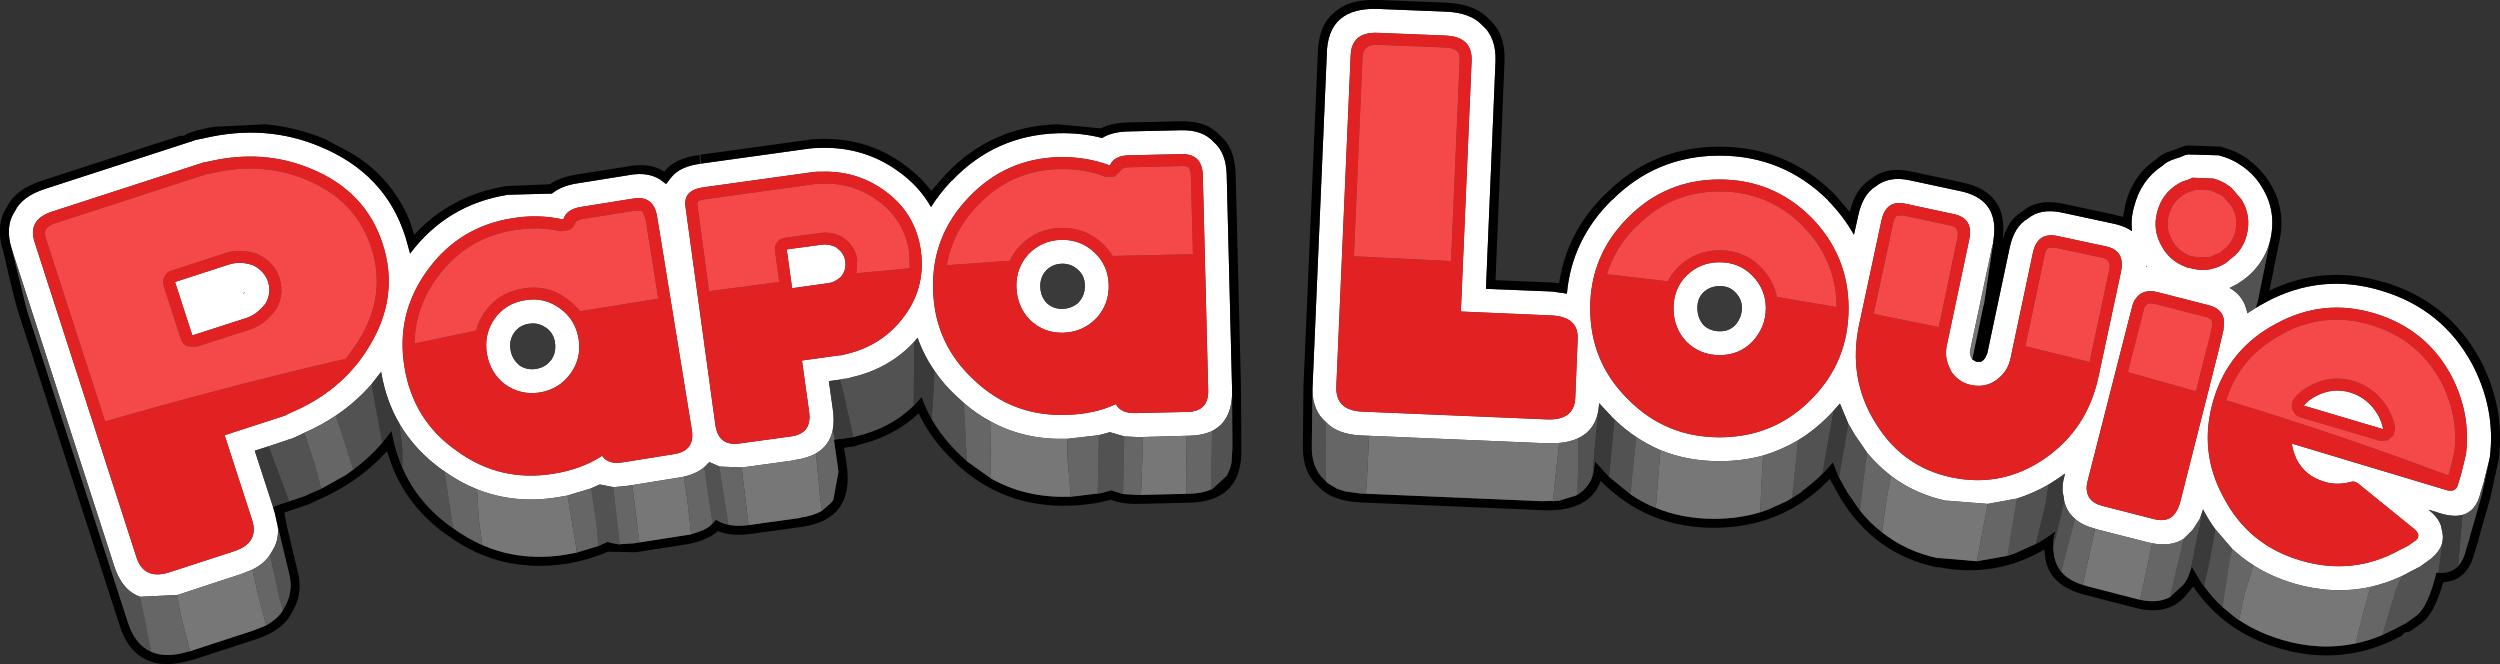 <?xml version="1.0" encoding="UTF-8" standalone="no"?>
<svg xmlns:ffdec="https://www.free-decompiler.com/flash" xmlns:xlink="http://www.w3.org/1999/xlink" ffdec:objectType="shape" height="111.2px" width="418.5px" xmlns="http://www.w3.org/2000/svg">
  <rect width="100%" height="100%" fill="#333333" stroke="none"/>
  <g transform="matrix(1.0, 0.0, 0.0, 1.0, -0.95, -0.75)">
    <path d="M378.55 52.3 Q379.35 51.8 380.15 51.4 L380.2 51.35 Q389.5 46.35 399.55 49.4 409.85 52.45 414.85 61.8 418.75 69.3 417.75 77.3 L417.7 77.55 416.8 81.15 416.8 81.25 416.45 82.4 416.2 83.2 416.15 83.4 Q415.4 86.35 413.15 86.95 411.45 87.4 408.9 86.5 L407.4 86.05 407.45 86.05 Q409.55 87.7 409.7 89.4 410.05 90.6 409.75 91.75 409.35 93.05 407.95 94.25 L406.0 95.65 405.9 95.7 404.2 96.55 404.45 96.45 403.0 97.2 Q400.4 98.4 397.75 99.0 391.5 100.35 384.85 98.4 L384.9 98.4 Q381.15 97.3 378.15 95.35 376.25 94.15 374.6 92.6 L371.8 89.35 Q370.65 87.8 369.75 86.05 L369.75 86.1 369.75 86.05 369.7 86.1 369.65 86.3 369.2 87.6 368.0 89.45 366.5 90.95 Q364.4 92.3 361.25 91.7 L360.55 91.55 351.95 89.35 351.65 89.25 Q349.55 88.7 348.3 87.6 346.9 86.4 346.5 84.6 L346.35 83.65 Q346.0 82.3 346.6 80.15 L346.6 80.05 345.55 80.8 343.9 81.85 Q341.3 83.35 338.6 84.2 L333.7 85.1 326.8 84.55 326.8 84.6 Q321.5 83.45 317.5 80.4 315.35 78.75 313.55 76.6 L311.45 73.55 310.35 71.65 308.95 68.3 307.9 69.5 306.95 70.5 Q304.6 72.85 301.95 74.45 299.15 76.1 296.1 77.0 292.65 77.95 288.8 77.95 283.45 77.95 278.9 76.1 276.8 75.2 274.85 73.9 272.95 72.65 271.2 70.95 L270.7 70.5 270.75 70.5 268.65 68.25 268.65 68.2 Q268.45 72.55 265.15 74.1 263.8 74.75 261.95 74.9 L259.7 74.95 230.15 73.7 228.8 73.65 Q224.8 73.45 222.9 71.4 L222.85 71.35 Q220.7 69.5 220.65 66.0 L223.05 9.9 Q223.15 1.85 231.8 2.25 L243.1 2.7 Q247.15 2.9 249.05 4.95 251.45 7.0 251.3 11.05 L249.7 49.1 260.8 49.55 263.25 49.9 Q264.05 40.9 270.75 34.25 L270.75 34.3 Q278.2 26.8 288.8 26.8 299.4 26.8 306.95 34.25 L306.95 34.3 Q309.6 37.0 311.3 40.05 L312.0 36.9 Q312.75 33.3 314.95 31.95 317.15 30.15 320.75 30.95 L328.9 32.7 Q335.35 33.95 334.75 40.15 L334.6 41.4 334.6 41.45 334.55 41.7 334.5 41.7 330.75 59.4 Q330.6 60.05 330.95 60.6 L331.1 60.9 331.75 61.3 332.6 61.3 332.8 61.15 332.95 61.05 333.25 60.7 333.6 59.95 333.6 60.0 337.35 42.3 Q338.1 38.65 340.4 37.35 342.55 35.55 346.2 36.35 L354.35 38.1 Q356.5 38.5 357.85 39.45 357.6 37.4 358.2 35.3 L358.2 35.35 Q359.3 30.9 363.0 28.45 363.6 27.8 365.15 27.3 L365.8 27.1 366.75 26.7 367.3 26.6 372.45 26.75 372.5 26.8 Q374.55 27.3 376.45 28.65 L376.5 28.7 376.9 29.0 377.15 29.2 Q378.8 30.6 379.7 32.25 L379.6 32.1 Q382.1 36.05 381.0 40.9 L380.95 41.05 380.95 41.1 Q380.2 43.95 378.2 46.1 377.15 47.25 375.6 48.2 L375.55 48.25 374.2 48.95 Q376.7 50.4 377.15 53.2 L378.55 52.3 M410.2 82.7 Q411.9 83.3 412.35 82.05 L412.65 81.1 412.95 80.1 413.75 76.8 Q414.6 70.0 411.3 63.65 407.1 55.8 398.4 53.2 389.9 50.65 382.05 54.9 374.05 59.1 371.5 67.65 368.9 76.35 373.25 84.15 377.4 92.0 386.0 94.55 394.7 97.15 402.5 92.9 L404.0 92.15 405.35 91.2 Q406.4 90.3 404.9 89.15 L395.65 81.65 Q395.05 81.2 394.35 81.45 392.3 82.0 390.2 81.45 L389.95 81.35 Q386.85 80.45 385.4 77.65 384.75 76.2 384.6 75.0 L410.2 82.7 M374.5 32.2 L374.1 31.9 Q372.85 31.0 371.5 30.65 L368.0 30.5 367.2 30.85 366.4 31.1 365.6 31.5 Q362.85 33.15 362.05 36.3 361.25 39.35 362.9 42.1 364.1 44.2 366.3 45.2 L367.0 45.5 367.7 45.65 Q369.75 46.2 371.4 45.7 372.45 45.45 373.5 44.8 L375.15 43.45 Q376.55 42.05 377.05 40.1 377.85 36.85 376.2 34.2 L374.5 32.2 M352.25 63.75 L356.0 46.25 Q356.75 42.7 353.5 42.0 L345.35 40.25 Q342.0 39.55 341.25 43.1 L337.5 60.8 Q337.05 62.9 335.35 64.2 L335.25 64.3 335.1 64.4 Q333.25 65.7 330.9 65.2 328.75 64.75 327.5 62.8 L327.4 62.5 Q326.4 60.65 326.85 58.55 L330.6 40.85 Q331.35 37.3 328.05 36.6 L319.9 34.85 Q316.65 34.15 315.9 37.7 L312.15 55.2 Q310.3 64.1 314.85 71.45 319.35 78.9 327.6 80.65 336.05 82.45 343.25 77.5 350.4 72.55 352.25 63.75 M360.2 45.25 L360.2 45.45 360.35 45.45 360.2 45.25 M370.7 51.85 L362.1 49.65 Q359.7 49.05 358.5 50.7 358.05 51.25 357.8 52.35 L350.45 81.15 Q350.15 82.3 350.3 82.95 350.55 84.85 352.95 85.45 L361.55 87.65 Q363.9 88.25 365.05 86.7 L365.5 85.95 365.85 85.05 372.4 59.2 373.15 56.0 373.25 54.45 Q373.05 52.45 370.7 51.85 M399.05 70.25 Q399.7 71.45 399.9 72.6 L386.6 68.65 Q387.4 67.7 388.55 67.1 391.4 65.55 394.4 66.45 397.35 67.35 399.05 70.25 M281.1 52.35 Q281.1 49.1 283.25 46.9 285.55 44.65 288.8 44.65 292.1 44.65 294.3 46.9 296.55 49.2 296.55 52.35 296.55 55.5 294.3 57.95 292.1 60.2 288.8 60.2 285.55 60.2 283.25 57.95 281.1 55.65 281.1 52.35 M304.1 67.65 Q310.4 61.35 310.4 52.35 310.4 43.5 304.1 37.1 297.75 30.8 288.8 30.8 279.85 30.8 273.55 37.1 267.15 43.45 267.15 52.35 267.15 61.4 273.55 67.65 279.8 73.95 288.8 73.95 297.85 73.95 304.1 67.65 M264.65 67.35 L265.05 57.55 Q265.25 53.75 260.6 53.55 L245.5 52.9 247.3 10.9 Q247.45 6.9 242.9 6.7 L231.65 6.25 Q227.2 6.05 227.05 10.05 L224.65 65.45 Q224.5 69.45 228.95 69.65 L259.85 70.95 Q264.5 71.15 264.65 67.35 M286.2 55.25 Q287.3 56.2 288.8 56.2 290.3 56.25 291.35 55.25 292.5 54.0 292.55 52.35 292.55 50.8 291.45 49.7 290.4 48.6 288.8 48.65 287.2 48.65 286.1 49.7 L286.05 49.75 Q285.05 50.8 285.1 52.35 285.1 54.05 286.2 55.25 M118.2 28.15 L136.55 25.6 137.1 25.55 138.35 25.5 Q145.5 25.3 151.15 29.3 154.8 31.85 156.8 35.4 158.25 33.1 160.25 31.0 L160.3 31.0 Q167.55 23.35 178.1 23.05 181.95 22.95 185.45 23.85 187.1 22.8 189.85 22.75 L198.6 22.55 Q202.3 22.45 204.15 24.55 206.2 26.3 206.3 30.0 L207.2 65.95 207.2 66.65 Q207.1 71.25 203.85 72.9 202.25 73.65 199.95 73.7 L199.6 73.7 192.3 73.9 191.1 73.9 189.15 73.8 186.75 73.1 184.9 73.6 179.65 74.2 179.4 74.2 Q172.35 74.4 166.7 71.25 164.35 70.0 162.3 68.2 L161.2 67.2 161.25 67.25 Q159.0 65.2 157.4 62.85 155.6 60.25 154.55 57.3 L154.0 57.95 Q149.85 62.45 143.55 63.9 L142.9 64.1 141.9 64.2 141.85 64.25 141.55 64.3 139.7 64.55 140.35 69.15 Q140.65 71.15 140.35 72.75 139.8 75.35 137.55 76.65 136.1 77.45 134.0 77.75 L133.95 77.8 125.2 79.0 125.1 79.0 121.4 78.85 119.7 78.1 118.85 78.95 Q117.55 80.05 115.4 80.55 L114.6 80.7 114.55 80.7 106.8 81.95 105.8 82.1 103.65 82.3 101.35 81.85 99.9 82.5 95.95 83.7 94.25 84.0 Q87.05 85.15 80.8 82.65 78.0 81.55 75.35 79.65 L75.2 79.55 75.1 79.5 Q70.45 76.2 67.8 71.65 65.55 67.8 64.75 63.0 L63.15 65.05 Q60.55 68.05 57.2 70.3 54.75 71.95 51.9 73.2 L51.4 73.45 50.0 74.1 49.05 74.4 48.95 74.45 45.95 75.45 43.6 76.2 46.65 85.6 46.95 86.6 47.45 88.85 Q47.7 91.25 46.45 93.1 L46.15 93.6 Q45.2 95.1 43.2 96.1 L41.3 96.85 30.65 100.35 30.55 100.35 30.5 100.35 24.4 100.65 Q21.3 99.55 20.0 95.3 L3.0 42.7 2.95 42.55 Q1.7 38.7 3.45 36.1 4.65 33.6 8.55 32.35 L32.9 24.45 32.95 24.45 33.6 24.2 34.05 24.1 35.05 23.9 Q45.45 21.45 54.55 25.3 65.45 29.8 68.8 40.35 L68.8 40.3 69.6 43.2 Q75.75 35.0 85.95 33.35 L93.35 33.15 Q94.85 31.9 97.5 31.45 L97.55 31.45 106.3 30.05 106.25 30.05 Q109.9 29.4 112.05 31.25 L112.45 31.55 113.35 30.4 Q114.8 28.6 118.25 28.15 L118.2 28.15 M178.85 52.45 Q180.4 52.4 181.55 51.35 L181.6 51.25 Q182.6 50.1 182.55 48.55 182.55 46.95 181.45 45.95 180.25 44.85 178.7 44.9 177.15 44.95 176.1 46.0 175.05 47.15 175.1 48.7 175.1 50.3 176.15 51.45 177.25 52.5 178.85 52.45 M202.3 30.1 Q202.2 26.45 198.7 26.55 L189.9 26.75 Q187.45 26.8 186.75 28.45 182.75 26.95 178.2 27.05 169.3 27.3 163.15 33.75 156.9 40.25 157.15 49.15 157.35 58.2 163.95 64.3 170.35 70.45 179.3 70.2 184.1 70.1 187.75 68.4 188.55 69.95 191.0 69.9 L199.8 69.7 Q203.3 69.6 203.2 66.05 L202.3 30.1 M171.1 48.8 Q171.0 45.65 173.1 43.3 175.35 41.0 178.55 40.9 181.8 40.8 184.15 43.0 186.45 45.15 186.55 48.4 186.65 51.7 184.45 54.05 182.2 56.35 178.95 56.45 175.75 56.55 173.4 54.35 171.2 52.1 171.1 48.8 M139.6 48.15 L133.55 49.0 132.65 42.5 138.55 41.7 Q139.75 41.55 140.95 42.15 L141.1 42.3 Q142.3 43.2 142.45 44.5 142.65 45.95 141.75 47.05 L141.65 47.15 Q140.65 48.05 139.6 48.15 M155.1 42.7 Q154.2 36.3 148.85 32.55 144.2 29.25 138.25 29.5 L137.7 29.5 137.1 29.55 118.75 32.1 Q115.3 32.55 115.7 35.35 L120.7 71.85 Q121.2 75.45 124.65 75.0 L133.4 73.8 Q136.9 73.3 136.4 69.7 L135.2 61.1 141.3 60.25 141.9 60.2 142.45 60.05 Q148.25 58.75 151.85 54.3 156.0 49.15 155.1 42.7 M110.95 37.0 Q110.35 33.4 106.9 34.0 L98.15 35.4 Q95.75 35.8 95.25 37.5 91.05 36.55 86.6 37.3 77.75 38.75 72.5 46.0 67.2 53.3 68.65 62.15 70.1 71.15 77.45 76.25 84.65 81.5 93.6 80.05 98.3 79.3 101.75 77.05 102.75 78.55 105.15 78.15 L113.9 76.75 Q117.35 76.15 116.75 72.65 L110.95 37.0 M87.95 61.95 Q89.2 62.75 90.75 62.5 L90.7 62.5 Q92.3 62.25 93.25 60.95 94.1 59.7 93.85 58.1 L93.85 58.05 Q93.6 56.5 92.35 55.6 L92.3 55.6 Q91.05 54.7 89.55 54.95 L89.45 54.95 Q87.95 55.2 87.05 56.4 86.15 57.7 86.4 59.25 86.65 60.85 87.85 61.85 L87.95 61.95 M82.45 59.9 Q81.95 56.75 83.7 54.15 85.6 51.5 88.85 51.0 92.05 50.45 94.65 52.35 97.25 54.2 97.8 57.4 98.35 60.7 96.45 63.3 94.55 65.9 91.35 66.45 88.1 66.95 85.5 65.1 83.0 63.2 82.45 59.9 M33.15 56.9 L30.25 47.95 39.2 45.05 Q41.0 44.45 43.0 45.05 L43.25 45.1 Q45.2 46.1 45.8 47.85 46.45 49.8 45.35 51.65 L45.2 51.8 Q43.9 53.4 42.3 53.95 L33.15 56.9 M65.0 41.55 Q62.15 32.75 53.0 29.0 45.0 25.65 35.85 27.8 L35.0 27.95 34.1 28.25 9.75 36.15 Q5.5 37.5 6.75 41.3 L23.8 94.05 Q25.05 97.9 29.3 96.55 L40.05 93.05 Q44.4 91.65 43.15 87.8 L38.55 73.6 47.8 70.6 48.7 70.3 49.45 69.9 Q58.15 66.3 62.65 58.9 67.9 50.45 65.0 41.55 M41.8 49.85 L41.9 49.6 41.95 49.5 41.65 50.0 41.8 49.85" fill="#ffffff" fill-rule="evenodd" stroke="none"/>
    <path d="M417.7 77.55 L417.75 77.3 Q418.75 69.3 414.85 61.8 409.85 52.45 399.55 49.4 389.5 46.35 380.2 51.35 L380.15 51.4 Q379.35 51.8 378.55 52.3 L378.9 51.2 378.9 51.15 380.95 41.1 381.0 40.9 Q382.1 36.05 379.6 32.1 L379.7 32.25 Q378.8 30.6 377.15 29.2 L376.9 29.0 376.5 28.7 376.45 28.65 Q374.55 27.3 372.5 26.8 L372.45 26.75 367.3 26.6 366.75 26.7 365.8 27.1 365.15 27.3 Q363.6 27.8 363.0 28.45 359.3 30.9 358.2 35.35 L358.2 35.3 Q357.6 37.4 357.85 39.45 356.5 38.5 354.35 38.1 L346.2 36.35 Q342.55 35.55 340.4 37.35 338.1 38.65 337.35 42.3 L333.6 60.0 333.6 59.95 333.25 60.7 332.95 61.05 332.8 61.15 332.6 61.3 331.75 61.3 331.1 60.9 333.0 51.8 333.05 51.8 334.6 41.45 334.6 41.4 334.75 40.15 Q335.35 33.95 328.9 32.7 L320.75 30.95 Q317.15 30.15 314.95 31.95 312.75 33.3 312.0 36.9 L311.3 40.05 Q309.6 37.0 306.95 34.3 L306.95 34.25 Q299.4 26.8 288.8 26.8 278.2 26.8 270.75 34.3 L270.75 34.25 Q264.05 40.9 263.25 49.9 L260.8 49.55 249.7 49.1 251.3 11.05 Q251.45 7.0 249.05 4.95 247.15 2.9 243.1 2.7 L231.8 2.25 Q223.15 1.85 223.05 9.9 L220.65 66.0 220.55 75.1 Q220.4 79.05 222.7 81.1 L222.75 81.15 222.85 81.25 222.95 81.35 223.0 81.4 223.05 81.45 223.1 81.5 223.15 81.55 223.2 81.6 223.25 81.65 224.75 82.55 226.1 83.0 228.6 83.35 229.6 83.4 259.1 84.65 262.0 84.55 264.75 83.7 264.95 83.6 Q266.55 82.65 267.35 80.95 L267.65 80.05 267.95 78.0 270.05 80.25 270.0 80.25 270.3 80.55 273.9 83.5 274.05 83.6 274.2 83.7 Q275.55 84.6 277.05 85.3 L278.1 85.75 Q282.55 87.6 287.85 87.6 292.0 87.6 295.65 86.5 L296.8 86.1 300.05 84.65 300.95 84.1 302.3 83.25 305.15 80.9 305.8 80.25 306.05 80.0 306.75 79.3 307.8 78.1 307.85 78.3 308.4 79.7 308.8 80.65 310.25 83.25 312.3 86.2 Q313.95 88.3 316.0 89.85 320.0 93.05 325.4 94.2 L325.4 94.15 331.9 94.7 337.0 93.8 338.2 93.4 341.75 91.8 341.9 91.75 Q341.95 91.65 342.05 91.65 L342.35 91.5 343.95 90.45 345.0 89.7 345.0 89.8 Q344.55 91.3 344.65 92.45 L344.75 93.25 Q344.9 95.1 346.0 96.45 347.2 97.9 349.6 98.65 L350.3 98.85 350.25 98.85 358.75 101.05 359.2 101.15 Q362.15 101.8 364.2 100.7 L366.1 98.95 Q366.85 98.3 367.3 97.15 L367.7 96.0 367.7 96.1 367.8 95.75 367.8 95.65 367.85 95.6 367.9 95.7 369.6 98.5 369.9 98.85 Q371.3 100.8 373.0 102.35 L373.1 102.45 375.05 104.05 Q378.45 106.5 382.8 107.8 L382.75 107.8 Q389.2 109.75 395.3 108.45 397.55 108.0 399.75 107.05 L402.15 105.9 401.9 106.0 403.55 105.15 403.65 105.1 405.6 103.7 Q407.45 102.1 408.8 96.6 L409.15 96.65 Q411.2 96.75 412.4 95.55 413.3 94.6 413.7 93.0 L413.75 92.8 414.0 92.0 414.35 90.85 414.35 90.75 415.2 87.8 416.4 83.6 417.7 77.55 M382.5 41.25 L382.45 41.45 380.85 49.4 Q390.05 44.95 400.0 48.0 L400.0 47.95 Q410.9 51.2 416.2 61.1 420.3 69.0 419.25 77.5 L419.2 77.8 417.85 84.0 417.85 84.05 416.65 88.2 415.85 91.0 415.8 91.35 415.45 92.4 415.4 92.6 415.25 93.15 415.15 93.4 Q413.95 98.0 409.95 98.2 408.5 103.25 406.6 104.85 L404.45 106.4 404.35 106.45 404.25 106.5 403.65 106.6 403.5 106.6 403.05 107.15 402.85 107.25 Q393.15 112.45 382.4 109.25 373.2 106.5 368.1 98.95 L367.2 100.0 Q364.25 104.0 358.4 102.5 L349.9 100.3 349.7 100.25 Q343.6 98.6 343.25 93.45 L343.15 92.75 Q334.95 97.55 325.5 95.7 L325.1 95.7 Q314.65 93.45 309.0 84.05 L307.25 80.9 306.9 81.3 Q299.15 89.1 287.85 89.1 276.65 89.1 268.95 81.3 L268.9 81.25 Q267.05 86.5 259.05 86.15 L228.55 84.85 Q223.9 84.6 221.7 82.25 L221.65 82.2 221.6 82.15 Q218.9 79.7 219.05 75.1 L219.15 65.3 221.55 9.85 Q221.6 5.05 224.3 2.85 226.85 0.5 231.9 0.75 L243.2 1.2 Q247.8 1.45 250.05 3.8 L250.1 3.85 Q253.0 6.3 252.8 11.1 L251.3 47.65 260.85 48.05 261.95 48.15 Q263.2 39.6 269.7 33.2 L269.95 33.0 Q277.75 25.3 288.8 25.3 300.0 25.3 308.0 33.2 L308.25 33.45 310.6 36.25 Q311.55 32.25 314.1 30.75 316.75 28.5 321.1 29.5 L329.25 31.25 329.2 31.25 Q337.0 32.75 336.25 40.3 L336.25 40.4 336.2 40.85 Q337.15 37.45 339.5 36.15 342.1 33.9 346.55 34.9 L354.7 36.65 354.65 36.65 356.35 37.05 356.75 34.9 356.75 34.95 Q357.95 30.05 362.0 27.35 362.75 26.5 364.55 25.95 L365.35 25.7 Q365.8 25.45 366.35 25.3 L366.2 25.3 367.1 25.1 372.8 25.3 373.15 25.45 Q375.3 26.0 377.35 27.45 L377.6 27.7 377.95 27.95 378.0 27.95 378.15 28.1 Q379.85 29.6 380.9 31.3 L380.9 31.35 Q383.7 35.8 382.5 41.25 M336.05 41.35 L336.0 41.45 336.1 41.45 336.05 41.35 M207.2 66.65 L207.2 65.95 206.3 30.0 Q206.2 26.3 204.15 24.55 202.3 22.45 198.6 22.55 L189.85 22.75 Q187.1 22.8 185.45 23.85 181.95 22.95 178.1 23.05 167.55 23.35 160.3 31.0 L160.25 31.0 Q158.25 33.1 156.8 35.4 154.8 31.85 151.15 29.3 145.5 25.3 138.35 25.5 L137.1 25.55 136.55 25.6 118.2 28.15 118.3 28.15 118.2 26.65 136.35 24.15 136.25 24.15 136.95 24.05 138.45 24.0 Q146.0 23.85 152.05 28.1 L152.0 28.1 Q154.4 29.75 156.2 31.9 L156.85 32.7 159.2 30.0 159.4 29.8 Q167.0 21.85 178.05 21.55 L185.2 22.25 Q187.05 21.3 189.85 21.25 L198.6 21.05 Q203.0 20.95 205.2 23.45 207.7 25.55 207.8 29.95 L208.7 65.95 208.7 66.65 208.75 75.75 Q209.0 84.65 200.15 84.9 L191.4 85.1 Q188.75 85.15 186.9 84.4 183.65 85.3 179.85 85.4 168.7 85.7 160.8 78.15 L160.8 78.1 Q156.85 74.45 154.75 69.95 150.6 73.8 144.75 75.2 L144.45 75.3 144.05 75.45 143.1 75.55 142.95 75.6 142.3 75.7 142.25 75.7 142.7 78.7 Q143.95 87.75 135.1 88.95 L126.45 90.15 Q123.3 90.55 121.15 89.65 119.3 91.25 116.0 91.85 L107.35 93.2 102.75 93.1 Q99.6 94.45 95.9 95.1 84.8 96.85 76.0 90.45 L75.9 90.4 Q68.2 85.0 65.75 76.25 61.1 81.45 54.05 84.5 L52.45 85.25 51.6 85.5 51.4 85.6 48.55 86.55 48.95 88.75 50.8 96.45 Q51.75 100.2 49.75 103.4 L49.8 103.3 Q48.35 106.25 43.85 107.75 L33.25 111.2 32.95 111.25 Q28.35 112.65 25.4 111.15 22.25 109.7 20.9 105.2 L4.05 53.1 Q3.45 51.4 1.55 43.05 L1.5 42.7 1.45 42.55 1.55 43.05 Q0.05 38.45 2.15 35.35 3.55 32.4 8.1 30.95 L31.05 23.5 31.8 23.45 32.45 23.05 Q34.85 22.2 37.5 21.9 L37.45 21.95 45.25 21.55 45.3 21.55 Q50.4 22.0 55.15 23.95 L55.2 23.95 59.15 26.05 Q63.55 28.45 66.55 32.45 69.2 35.9 70.25 40.0 L70.3 40.05 Q76.4 33.4 85.7 31.9 L92.95 31.6 Q94.6 30.45 97.25 30.0 L97.5 29.95 105.8 28.65 106.0 28.6 Q109.75 27.9 112.2 29.5 L112.35 29.3 112.2 29.45 Q113.85 27.25 117.95 26.7 L118.05 26.7 118.15 28.15 118.25 28.15 Q114.8 28.6 113.35 30.4 L112.45 31.55 112.05 31.25 Q109.9 29.4 106.25 30.05 L106.3 30.05 97.55 31.45 97.5 31.45 Q94.85 31.9 93.35 33.15 L85.95 33.35 Q75.75 35.0 69.6 43.2 L68.8 40.3 68.8 40.35 Q65.45 29.8 54.55 25.3 45.45 21.45 35.05 23.9 L34.05 24.1 33.6 24.2 32.95 24.45 32.9 24.45 8.55 32.35 Q4.65 33.6 3.45 36.1 1.7 38.7 2.95 42.55 L3.0 42.7 5.45 52.65 22.3 104.75 Q23.5 108.65 26.25 109.85 28.8 111.0 32.7 109.75 L32.8 109.75 43.35 106.3 45.5 105.45 Q46.7 104.75 47.5 103.95 L47.9 103.5 48.3 102.95 48.45 102.6 Q50.15 99.95 49.35 96.8 L47.45 88.85 46.95 86.6 46.65 85.6 48.0 85.1 48.65 84.9 50.9 84.15 51.0 84.1 51.95 83.8 53.35 83.15 54.75 82.55 58.85 80.25 60.1 79.35 Q62.8 77.35 64.95 74.85 L66.5 72.85 66.65 73.6 Q67.2 76.45 68.3 79.0 70.95 85.1 76.75 89.15 L76.8 89.15 76.85 89.2 Q79.2 90.9 81.7 92.0 88.15 94.8 95.65 93.6 L97.5 93.25 101.1 92.15 102.7 91.45 102.95 91.55 103.55 91.7 104.7 91.9 104.7 91.85 107.1 91.7 108.0 91.55 115.7 90.35 115.75 90.35 116.65 90.2 118.25 89.65 118.65 89.5 119.45 89.05 119.85 88.75 120.25 88.35 120.8 87.75 Q121.7 88.35 122.9 88.6 124.35 88.9 126.25 88.65 L134.9 87.45 134.95 87.4 Q137.1 87.1 138.55 86.25 L140.1 84.9 140.45 84.4 141.3 79.75 141.2 78.9 140.55 74.35 140.95 74.3 142.7 74.1 142.75 74.05 143.75 73.95 143.8 73.95 144.35 73.75 Q150.0 72.45 153.9 68.65 L155.25 67.2 Q155.9 69.1 156.9 70.85 158.8 74.2 161.8 77.0 L161.85 77.05 162.8 77.95 166.85 80.85 Q172.6 84.1 179.8 83.9 L180.2 83.9 185.25 83.3 186.75 82.9 187.05 82.8 187.35 82.95 188.95 83.45 191.35 83.6 191.95 83.6 200.1 83.4 Q202.15 83.35 203.65 82.7 L203.85 82.65 206.35 80.35 206.85 79.2 207.1 78.2 207.25 75.75 207.2 66.65" fill="#000000" fill-rule="evenodd" stroke="none"/>
    <path d="M383.0 56.65 L383.0 56.7 Q375.95 60.35 373.6 67.75 392.3 73.4 410.8 80.35 L411.05 79.6 411.05 79.55 411.8 76.45 411.8 76.55 Q412.55 70.35 409.55 64.6 405.7 57.5 397.85 55.15 390.1 52.8 383.0 56.65 M410.2 82.7 L384.6 75.0 Q384.75 76.2 385.4 77.65 386.85 80.45 389.95 81.35 L390.2 81.45 Q392.3 82.0 394.35 81.45 395.05 81.2 395.65 81.65 L404.9 89.15 Q406.4 90.3 405.35 91.2 L404.0 92.15 402.5 92.9 Q394.7 97.15 386.0 94.55 377.4 92.0 373.25 84.15 368.9 76.35 371.5 67.65 374.05 59.1 382.05 54.9 389.9 50.65 398.4 53.2 407.1 55.8 411.3 63.65 414.6 70.0 413.75 76.8 L412.95 80.1 412.65 81.1 412.35 82.05 Q411.9 83.3 410.2 82.7 M374.5 32.2 L376.2 34.2 Q377.85 36.85 377.05 40.1 376.55 42.05 375.15 43.45 L373.5 44.8 Q372.45 45.45 371.4 45.7 369.75 46.2 367.7 45.65 L367.0 45.5 366.3 45.2 Q364.1 44.2 362.9 42.1 361.25 39.35 362.05 36.3 362.85 33.15 365.6 31.5 L366.4 31.1 367.2 30.85 368.0 30.5 371.5 30.65 Q372.85 31.0 374.1 31.9 L374.5 32.2 M373.2 33.75 L372.95 33.55 372.9 33.5 371.0 32.6 371.05 32.6 368.45 32.5 Q368.3 32.5 368.2 32.6 L367.5 32.85 367.2 32.95 367.05 33.0 367.05 32.95 366.65 33.25 Q364.6 34.45 364.0 36.8 363.4 39.05 364.65 41.1 365.5 42.65 367.15 43.4 L367.3 43.5 367.5 43.55 368.2 43.7 368.25 43.75 370.85 43.8 370.95 43.75 372.45 43.1 372.5 43.1 373.65 42.15 373.75 42.05 Q374.75 41.0 375.15 39.6 L375.1 39.65 Q375.7 37.2 374.5 35.25 L374.5 35.2 373.2 33.75 M317.85 38.15 L314.6 53.3 325.5 55.5 328.65 40.45 Q328.95 38.9 327.65 38.55 L319.5 36.8 318.45 36.85 Q318.05 37.25 317.85 38.15 M343.2 43.5 L340.0 58.7 350.75 61.35 354.05 45.85 Q354.35 44.3 353.1 43.95 L344.95 42.2 343.8 42.25 Q343.4 42.65 343.2 43.5 M352.25 63.75 Q350.4 72.55 343.25 77.5 336.05 82.45 327.6 80.65 319.35 78.9 314.85 71.45 310.3 64.1 312.15 55.2 L315.9 37.7 Q316.65 34.15 319.9 34.85 L328.05 36.6 Q331.35 37.3 330.6 40.85 L326.85 58.55 Q326.4 60.65 327.4 62.5 L327.5 62.8 Q328.75 64.75 330.9 65.2 333.25 65.7 335.1 64.4 L335.25 64.3 335.35 64.2 Q337.05 62.9 337.5 60.8 L341.25 43.1 Q342.0 39.55 345.35 40.25 L353.5 42.0 Q356.75 42.7 356.0 46.25 L352.25 63.75 M370.7 51.85 Q373.05 52.45 373.25 54.45 L373.15 56.0 372.4 59.2 365.85 85.05 365.5 85.95 365.05 86.7 Q363.9 88.25 361.55 87.65 L352.95 85.45 Q350.55 84.85 350.3 82.95 350.15 82.3 350.45 81.15 L357.8 52.35 Q358.05 51.25 358.5 50.7 359.7 49.05 362.1 49.65 L370.7 51.85 M370.2 53.8 L361.6 51.6 Q360.65 51.35 360.15 51.9 L360.05 52.0 Q359.85 52.25 359.75 52.8 L359.75 52.85 357.15 63.05 368.55 66.25 370.45 58.7 370.5 58.7 371.2 55.65 371.3 54.9 371.25 54.65 Q371.1 54.0 370.2 53.8 M400.8 69.25 L400.8 69.3 Q401.6 70.8 401.9 72.25 L401.65 73.6 400.65 74.45 399.35 74.55 386.05 70.6 Q385.35 70.4 385.0 69.85 384.55 69.25 384.6 68.6 384.65 67.9 385.1 67.35 386.1 66.1 387.65 65.35 L387.6 65.35 Q391.2 63.4 395.0 64.55 398.65 65.65 400.8 69.25 M399.05 70.25 Q397.35 67.35 394.4 66.45 391.4 65.55 388.55 67.1 387.4 67.7 386.6 68.65 L399.9 72.6 Q399.7 71.45 399.05 70.25 M281.1 52.35 Q281.1 55.65 283.25 57.95 285.55 60.2 288.8 60.2 292.1 60.2 294.3 57.95 296.55 55.5 296.55 52.35 296.55 49.2 294.3 46.9 292.1 44.65 288.8 44.65 285.55 44.65 283.25 46.9 281.1 49.1 281.1 52.35 M275.0 38.55 L274.95 38.55 Q271.3 42.15 269.95 46.65 L280.15 47.85 Q280.75 46.6 281.85 45.5 284.75 42.65 288.8 42.65 292.95 42.65 295.75 45.5 297.85 47.7 298.4 50.45 L308.4 52.15 Q308.35 44.25 302.7 38.55 L302.7 38.5 Q296.9 32.8 288.8 32.8 280.7 32.8 275.0 38.55 M304.1 67.65 Q297.85 73.95 288.8 73.95 279.8 73.95 273.55 67.65 267.15 61.4 267.15 52.35 267.15 43.45 273.55 37.1 279.85 30.8 288.8 30.8 297.75 30.8 304.1 37.1 310.4 43.5 310.4 52.35 310.4 61.35 304.1 67.65 M229.05 10.15 L227.6 43.65 243.85 44.45 245.3 10.85 Q245.35 9.85 244.9 9.3 244.2 8.75 242.85 8.7 L231.55 8.25 Q229.2 8.15 229.05 10.15 M264.65 67.35 Q264.5 71.15 259.85 70.95 L228.95 69.65 Q224.5 69.45 224.65 65.45 L227.05 10.05 Q227.2 6.05 231.65 6.25 L242.9 6.7 Q247.45 6.9 247.3 10.9 L245.5 52.9 260.6 53.55 Q265.25 53.75 265.05 57.55 L264.65 67.35 M185.55 41.55 Q186.55 42.5 187.2 43.6 L200.65 43.3 200.3 30.15 Q200.3 29.25 199.95 28.8 199.5 28.5 198.75 28.55 L189.95 28.75 Q188.95 28.75 188.6 29.25 L187.55 30.3 186.05 30.35 Q182.4 28.95 178.25 29.05 170.2 29.25 164.6 35.15 160.4 39.5 159.45 45.15 L170.0 44.4 Q170.6 43.1 171.6 42.0 L171.7 41.9 Q174.5 39.0 178.5 38.9 182.6 38.8 185.55 41.55 M171.1 48.8 Q171.2 52.1 173.4 54.35 175.75 56.55 178.95 56.45 182.2 56.35 184.45 54.05 186.65 51.7 186.55 48.4 186.45 45.15 184.15 43.0 181.8 40.8 178.55 40.9 175.35 41.0 173.1 43.3 171.0 45.65 171.1 48.8 M202.3 30.1 L203.2 66.05 Q203.3 69.6 199.8 69.7 L191.0 69.9 Q188.55 69.95 187.75 68.4 184.1 70.1 179.3 70.2 170.35 70.45 163.95 64.3 157.35 58.2 157.15 49.15 156.9 40.25 163.15 33.75 169.3 27.3 178.2 27.05 182.75 26.95 186.75 28.45 187.45 26.8 189.9 26.75 L198.7 26.55 Q202.2 26.45 202.3 30.1 M144.45 44.25 L144.3 46.5 153.25 45.65 153.15 43.0 Q152.35 37.45 147.7 34.2 143.6 31.25 138.35 31.5 L138.0 31.5 137.7 31.5 137.4 31.55 119.05 34.1 119.0 34.1 Q118.15 34.2 117.75 34.5 117.65 34.7 117.7 35.1 L119.65 49.5 131.4 47.95 130.7 42.8 Q130.55 41.95 131.05 41.3 131.55 40.65 132.4 40.55 L138.3 39.75 Q140.1 39.5 141.85 40.35 L142.4 40.75 142.55 40.9 Q144.2 42.25 144.45 44.25 M155.1 42.7 Q156.0 49.15 151.85 54.3 148.25 58.75 142.45 60.05 L141.9 60.2 141.3 60.25 135.2 61.1 136.4 69.7 Q136.9 73.3 133.4 73.8 L124.65 75.0 Q121.2 75.45 120.7 71.85 L115.7 35.35 Q115.3 32.55 118.75 32.1 L137.1 29.55 137.7 29.5 138.25 29.5 Q144.2 29.25 148.85 32.55 154.2 36.3 155.1 42.7 M139.6 48.15 Q140.65 48.05 141.65 47.15 L141.75 47.05 Q142.65 45.95 142.45 44.5 142.3 43.2 141.1 42.3 L140.95 42.15 Q139.75 41.55 138.55 41.7 L132.65 42.5 133.55 49.0 139.6 48.15 M109.0 37.35 L108.45 36.05 107.25 36.0 98.5 37.4 Q97.5 37.55 97.2 38.1 96.95 38.85 96.25 39.25 L94.8 39.45 Q91.0 38.6 86.95 39.3 78.9 40.6 74.15 47.2 70.4 52.3 70.35 58.25 L80.65 56.1 Q81.05 54.5 82.05 53.05 L82.1 53.0 Q84.45 49.65 88.55 49.05 L88.5 49.05 Q92.55 48.35 95.85 50.75 L95.8 50.75 Q97.1 51.65 98.05 52.85 L111.15 50.75 109.0 37.35 M110.95 37.0 L116.75 72.65 Q117.35 76.15 113.9 76.75 L105.15 78.15 Q102.75 78.55 101.75 77.05 98.3 79.3 93.6 80.05 84.65 81.5 77.45 76.25 70.1 71.15 68.65 62.15 67.2 53.3 72.5 46.0 77.75 38.75 86.6 37.3 91.05 36.55 95.25 37.5 95.75 35.8 98.15 35.4 L106.9 34.0 Q110.35 33.4 110.95 37.0 M82.45 59.9 Q83.0 63.2 85.5 65.1 88.1 66.95 91.35 66.45 94.55 65.9 96.45 63.3 98.35 60.7 97.8 57.4 97.25 54.2 94.65 52.35 92.05 50.45 88.85 51.0 85.6 51.5 83.7 54.15 81.95 56.75 82.45 59.9 M63.1 42.2 Q60.5 34.25 52.25 30.85 44.8 27.75 36.3 29.75 L36.1 29.8 35.55 29.9 35.5 29.9 34.7 30.2 34.75 30.15 10.4 38.05 10.35 38.05 Q9.1 38.45 8.6 39.15 8.35 39.75 8.65 40.7 L18.55 71.3 Q38.8 65.45 58.85 60.8 L60.95 57.85 Q65.7 50.2 63.1 42.2 M33.15 56.9 L42.3 53.95 Q43.9 53.4 45.2 51.8 L45.35 51.65 Q46.45 49.8 45.8 47.85 45.2 46.1 43.25 45.1 L43.0 45.05 Q41.0 44.45 39.2 45.05 L30.25 47.95 33.15 56.9 M33.8 58.8 L32.25 58.7 Q31.5 58.3 31.25 57.55 L28.35 48.6 Q28.1 47.8 28.5 47.05 28.85 46.3 29.65 46.05 L38.6 43.15 Q40.95 42.35 43.6 43.15 L43.65 43.15 43.9 43.2 44.2 43.35 Q46.9 44.7 47.7 47.2 L47.7 47.25 Q48.65 49.95 47.15 52.55 L47.0 52.7 46.75 53.05 Q45.05 55.15 42.95 55.85 L33.8 58.8 M65.0 41.55 Q67.9 50.45 62.65 58.9 58.15 66.3 49.45 69.9 L48.7 70.3 47.8 70.6 38.55 73.6 43.15 87.8 Q44.4 91.65 40.05 93.05 L29.3 96.55 Q25.05 97.9 23.8 94.05 L6.75 41.3 Q5.5 37.5 9.75 36.15 L34.1 28.25 35.0 27.95 35.85 27.8 Q45.0 25.65 53.0 29.0 62.15 32.75 65.0 41.55" fill="#e22122" fill-rule="evenodd" stroke="none"/>
    <path d="M383.0 56.65 Q390.1 52.8 397.85 55.15 405.7 57.5 409.55 64.6 412.55 70.35 411.8 76.55 L411.8 76.45 411.05 79.55 411.05 79.6 410.8 80.35 Q392.3 73.4 373.6 67.75 375.95 60.35 383.0 56.7 L383.0 56.65 M373.2 33.75 L374.5 35.2 374.5 35.25 Q375.7 37.2 375.1 39.65 L375.15 39.6 Q374.75 41.0 373.75 42.05 L373.65 42.15 372.5 43.1 372.45 43.1 370.95 43.75 370.85 43.8 368.25 43.75 368.2 43.7 367.5 43.55 367.3 43.5 367.15 43.4 Q365.5 42.65 364.65 41.1 363.4 39.05 364.0 36.8 364.6 34.45 366.65 33.25 L367.05 32.95 367.05 33.0 367.2 32.95 367.5 32.85 368.2 32.6 Q368.3 32.5 368.45 32.5 L371.05 32.6 371.0 32.6 372.9 33.5 372.95 33.55 373.2 33.75 M317.85 38.15 Q318.05 37.25 318.45 36.85 L319.5 36.8 327.65 38.55 Q328.95 38.9 328.65 40.45 L325.5 55.5 314.6 53.3 317.85 38.15 M343.2 43.5 Q343.4 42.65 343.8 42.25 L344.95 42.2 353.1 43.95 Q354.35 44.3 354.05 45.85 L350.75 61.35 340.0 58.7 343.2 43.5 M370.2 53.8 Q371.1 54.0 371.25 54.65 L371.3 54.9 371.2 55.65 370.5 58.7 370.45 58.7 368.55 66.25 357.15 63.05 359.75 52.85 359.75 52.8 Q359.85 52.25 360.05 52.0 L360.15 51.9 Q360.65 51.35 361.6 51.6 L370.2 53.8 M400.8 69.25 Q398.65 65.65 395.0 64.55 391.2 63.4 387.6 65.35 L387.65 65.35 Q386.1 66.1 385.1 67.35 384.65 67.9 384.6 68.6 384.55 69.25 385.0 69.85 385.35 70.4 386.05 70.6 L399.35 74.55 400.65 74.45 401.65 73.6 401.9 72.25 Q401.6 70.8 400.8 69.3 L400.8 69.25 M275.0 38.55 Q280.7 32.8 288.8 32.8 296.9 32.8 302.7 38.5 L302.7 38.55 Q308.35 44.25 308.4 52.15 L298.4 50.45 Q297.85 47.7 295.75 45.5 292.95 42.65 288.8 42.65 284.75 42.65 281.85 45.5 280.75 46.6 280.15 47.85 L269.95 46.65 Q271.3 42.15 274.95 38.55 L275.0 38.55 M229.05 10.15 Q229.2 8.15 231.55 8.25 L242.85 8.7 Q244.2 8.75 244.9 9.3 245.35 9.85 245.3 10.85 L243.85 44.45 227.6 43.65 229.05 10.15 M185.55 41.55 Q182.6 38.8 178.5 38.9 174.5 39.0 171.7 41.9 L171.6 42.0 Q170.6 43.1 170.0 44.4 L159.45 45.15 Q160.4 39.5 164.6 35.15 170.2 29.25 178.25 29.05 182.4 28.95 186.05 30.35 L187.55 30.3 188.6 29.25 Q188.95 28.75 189.95 28.75 L198.75 28.55 Q199.5 28.5 199.95 28.8 200.3 29.25 200.3 30.15 L200.65 43.3 187.2 43.6 Q186.55 42.5 185.55 41.55 M144.45 44.25 Q144.2 42.25 142.55 40.9 L142.4 40.75 141.85 40.35 Q140.1 39.5 138.3 39.75 L132.4 40.55 Q131.55 40.65 131.05 41.3 130.55 41.95 130.7 42.8 L131.4 47.95 119.65 49.5 117.7 35.1 Q117.65 34.7 117.75 34.5 118.15 34.2 119.0 34.1 L119.05 34.1 137.4 31.55 137.7 31.5 138.0 31.5 138.35 31.5 Q143.6 31.25 147.7 34.2 152.35 37.45 153.15 43.0 L153.25 45.65 144.3 46.5 144.45 44.25 M109.0 37.35 L111.15 50.75 98.05 52.85 Q97.1 51.65 95.8 50.75 L95.85 50.75 Q92.55 48.35 88.5 49.05 L88.55 49.05 Q84.45 49.65 82.1 53.0 L82.05 53.05 Q81.05 54.5 80.65 56.1 L70.35 58.25 Q70.4 52.3 74.15 47.2 78.9 40.6 86.95 39.3 91.0 38.6 94.8 39.45 L96.25 39.25 Q96.95 38.85 97.2 38.1 97.5 37.55 98.5 37.4 L107.25 36.0 108.45 36.05 109.0 37.35 M63.1 42.2 Q65.7 50.2 60.95 57.85 L58.85 60.8 Q38.8 65.45 18.55 71.3 L8.65 40.7 Q8.35 39.75 8.6 39.15 9.1 38.45 10.35 38.05 L10.4 38.05 34.75 30.15 34.7 30.2 35.5 29.9 35.55 29.9 36.1 29.8 36.3 29.75 Q44.8 27.75 52.25 30.85 60.5 34.25 63.1 42.2 M33.8 58.8 L42.95 55.85 Q45.05 55.15 46.75 53.05 L47.0 52.7 47.15 52.55 Q48.65 49.95 47.7 47.25 L47.7 47.2 Q46.9 44.7 44.2 43.35 L43.9 43.2 43.65 43.15 43.6 43.15 Q40.95 42.35 38.6 43.15 L29.65 46.05 Q28.85 46.3 28.5 47.05 28.1 47.8 28.35 48.6 L31.25 57.55 Q31.5 58.3 32.25 58.7 L33.8 58.8" fill="#f54849" fill-rule="evenodd" stroke="none"/>
    <path d="M378.55 52.3 L377.15 53.2 Q376.7 50.4 374.2 48.95 L375.55 48.25 375.6 48.2 Q377.15 47.25 378.2 46.1 380.2 43.95 380.95 41.1 L380.95 41.05 381.0 40.9 380.95 41.1 378.9 51.15 378.9 51.2 378.55 52.3 M220.65 66.0 Q220.7 69.5 222.85 71.35 L222.9 71.4 222.9 74.55 222.85 81.25 222.75 81.15 222.7 81.1 Q220.4 79.05 220.55 75.1 L220.65 66.0 M265.15 74.1 Q268.45 72.55 268.65 68.2 L268.65 68.25 268.6 68.75 267.9 75.8 267.55 80.3 267.65 80.05 267.35 80.95 Q266.55 82.65 264.95 83.6 L265.15 79.25 265.15 74.1 M271.2 70.95 Q272.95 72.65 274.85 73.9 L274.0 82.25 273.9 83.5 270.3 80.55 271.2 70.95 M301.95 74.45 Q304.6 72.85 306.95 70.5 L307.9 69.5 307.5 71.75 306.35 78.2 306.05 80.0 305.8 80.25 305.15 80.9 302.3 83.25 300.95 84.1 301.85 75.35 301.95 74.45 M310.35 71.65 L311.45 73.55 313.55 76.6 313.25 78.25 312.3 86.2 310.25 83.25 308.8 80.65 310.35 71.65 M338.6 84.2 Q341.3 83.35 343.9 81.85 L343.35 85.25 341.75 91.8 338.2 93.4 337.0 93.8 337.75 89.15 338.6 84.2 M346.5 84.6 Q346.9 86.4 348.3 87.6 L346.0 96.45 Q344.9 95.1 344.75 93.25 L344.65 92.45 346.5 84.6 M366.5 90.95 L368.0 89.45 369.2 87.6 369.65 86.3 369.2 88.85 368.6 91.5 367.7 96.0 367.3 97.15 Q366.85 98.3 366.1 98.95 L364.2 100.7 366.0 93.1 366.5 90.95 M371.8 89.35 L374.6 92.6 374.15 94.75 373.0 102.35 Q371.3 100.8 369.9 98.85 370.75 95.4 371.8 89.35 M403.0 97.2 L404.45 96.45 404.2 96.55 405.9 95.7 406.0 95.65 407.95 94.25 Q409.35 93.05 409.75 91.75 L409.75 91.95 409.25 95.9 409.15 96.65 408.8 96.6 Q407.45 102.1 405.6 103.7 L403.65 105.1 403.55 105.15 401.9 106.0 402.15 105.9 399.75 107.05 402.1 99.25 403.0 97.2 M413.15 86.95 Q415.4 86.35 416.15 83.4 L416.2 83.2 416.45 82.4 416.8 81.25 416.8 81.15 417.7 77.55 416.4 83.6 415.2 87.8 414.35 90.75 414.35 90.85 414.0 92.0 413.75 92.8 413.7 93.0 Q413.3 94.6 412.4 95.55 L412.45 95.35 412.55 94.25 413.15 86.95 M3.0 42.7 L20.0 95.3 Q21.3 99.55 24.4 100.65 L26.25 109.85 Q23.5 108.65 22.3 104.75 L5.45 52.65 3.0 42.7 M46.15 93.6 L46.45 93.1 Q47.7 91.25 47.45 88.85 L49.35 96.8 Q50.15 99.95 48.45 102.6 L48.3 102.95 47.75 101.0 46.15 93.6 M45.95 75.45 L48.95 74.45 49.05 74.4 50.0 74.1 51.4 73.45 51.9 73.2 53.65 78.5 54.75 82.55 53.35 83.15 51.95 83.8 51.0 84.1 50.9 84.15 48.65 84.9 49.35 84.65 46.1 76.0 45.95 75.45 M57.2 70.3 Q60.55 68.05 63.15 65.05 L64.95 74.85 Q62.8 77.35 60.1 79.35 L57.25 70.55 57.2 70.3 M67.8 71.65 Q70.45 76.2 75.1 79.5 L75.2 79.55 75.35 79.65 76.8 89.15 76.75 89.15 Q70.95 85.1 68.3 79.0 L68.3 76.05 67.8 71.65 M99.9 82.5 L101.35 81.85 103.65 82.3 103.85 84.65 104.7 91.85 104.7 91.9 103.55 91.7 102.95 91.55 102.7 91.45 101.1 92.15 100.85 88.75 99.9 82.5 M118.85 78.95 L119.7 78.1 121.4 78.85 121.6 80.5 122.65 87.05 122.9 88.6 Q121.7 88.35 120.8 87.75 L120.25 88.35 119.95 86.5 118.85 78.95 M141.55 64.3 L141.85 64.25 141.9 64.2 142.9 64.1 143.55 63.9 Q149.85 62.45 154.0 57.95 L153.9 68.65 Q150.0 72.45 144.35 73.75 L143.8 73.95 142.3 67.2 141.55 64.3 M157.4 62.85 Q159.0 65.2 161.25 67.25 L161.2 67.2 162.3 68.2 162.8 77.95 161.85 77.05 161.8 77.0 Q158.8 74.2 156.9 70.85 L157.1 68.25 157.4 62.85 M184.9 73.6 L186.75 73.1 189.15 73.8 188.95 83.45 187.35 82.95 187.05 82.8 186.75 82.9 185.25 83.3 184.7 83.4 184.9 73.6 M203.85 72.9 Q207.1 71.25 207.2 66.65 L207.25 75.75 207.1 78.2 206.85 79.2 206.35 80.35 203.85 82.65 203.65 82.7 203.65 82.6 203.85 72.9" fill="#525252" fill-rule="evenodd" stroke="none"/>
    <path d="M268.65 68.25 L270.75 70.5 270.7 70.5 271.2 70.95 270.3 80.55 270.0 80.25 270.05 80.25 267.95 78.0 267.65 80.05 267.55 80.3 267.9 75.8 268.6 68.75 268.65 68.25 M307.9 69.5 L308.95 68.3 310.35 71.65 308.8 80.65 308.4 79.7 307.85 78.3 307.8 78.1 306.75 79.3 306.05 80.0 306.35 78.2 307.5 71.75 307.9 69.5 M343.9 81.85 L345.55 80.8 346.6 80.05 346.6 80.15 Q346.0 82.3 346.35 83.65 L346.5 84.6 344.65 92.45 Q344.55 91.3 345.0 89.8 L345.0 89.7 343.95 90.45 342.35 91.5 342.05 91.65 Q341.95 91.65 341.9 91.75 L341.75 91.8 343.35 85.25 343.9 81.85 M369.65 86.3 L369.7 86.1 369.75 86.05 369.75 86.1 369.75 86.05 Q370.65 87.8 371.8 89.35 370.75 95.4 369.9 98.85 L369.6 98.5 367.9 95.7 367.85 95.6 367.8 95.65 367.8 95.75 367.7 96.1 367.7 96.0 368.6 91.5 369.2 88.85 369.65 86.3 M409.75 91.75 Q410.05 90.6 409.7 89.4 409.55 87.7 407.45 86.05 L407.4 86.05 408.9 86.5 Q411.45 87.4 413.15 86.95 L412.55 94.25 412.45 95.35 412.4 95.55 Q411.2 96.75 409.15 96.65 L409.25 95.9 409.75 91.95 409.75 91.75 M286.2 55.25 Q285.1 54.05 285.1 52.35 285.05 50.8 286.05 49.75 L286.1 49.7 Q287.2 48.65 288.8 48.65 290.4 48.6 291.45 49.7 292.55 50.8 292.55 52.35 292.5 54.0 291.35 55.25 290.3 56.25 288.8 56.2 287.3 56.2 286.2 55.25 M46.65 85.6 L43.6 76.2 45.95 75.45 46.1 76.0 49.35 84.65 48.0 85.1 46.65 85.6 M63.15 65.05 L64.75 63.0 Q65.55 67.8 67.8 71.65 L68.3 76.05 68.3 79.0 Q67.2 76.45 66.65 73.6 L66.5 72.85 64.95 74.85 63.15 65.05 M140.35 72.75 Q140.65 71.15 140.35 69.15 L139.7 64.55 141.55 64.3 142.3 67.2 143.8 73.95 143.75 73.95 142.75 74.05 142.7 74.1 140.95 74.3 140.7 74.35 140.35 72.75 M154.0 57.95 L154.55 57.3 Q155.6 60.25 157.4 62.85 L157.1 68.25 156.9 70.85 Q155.9 69.1 155.25 67.2 L153.9 68.65 154.0 57.95 M178.85 52.45 Q177.25 52.5 176.15 51.45 175.1 50.3 175.1 48.7 175.05 47.15 176.1 46.0 177.15 44.95 178.7 44.9 180.25 44.85 181.45 45.95 182.55 46.95 182.55 48.55 182.6 50.1 181.6 51.25 L181.55 51.35 Q180.4 52.4 178.85 52.45 M87.95 61.95 L87.85 61.85 Q86.65 60.85 86.4 59.25 86.15 57.7 87.05 56.4 87.95 55.2 89.45 54.95 L89.55 54.95 Q91.05 54.7 92.3 55.6 L92.35 55.6 Q93.6 56.5 93.85 58.05 L93.85 58.1 Q94.1 59.7 93.25 60.95 92.3 62.25 90.7 62.5 L90.75 62.5 Q89.2 62.75 87.95 61.95 M41.8 49.85 L41.65 50.0 41.95 49.5 41.9 49.6 41.8 49.85" fill="#3a3a3a" fill-rule="evenodd" stroke="none"/>
    <path d="M331.1 60.9 L330.95 60.6 Q330.6 60.05 330.75 59.4 L334.5 41.7 334.55 41.7 334.6 41.45 333.05 51.8 333.0 51.8 331.1 60.9 M230.15 73.7 L259.7 74.95 261.95 74.9 261.4 80.0 260.9 84.65 262.0 84.55 259.1 84.65 229.6 83.4 229.75 81.4 230.15 73.7 M278.9 76.1 Q283.45 77.95 288.8 77.95 292.65 77.95 296.1 77.0 295.75 81.65 295.65 86.5 292.0 87.6 287.85 87.6 282.55 87.6 278.1 85.75 L278.2 84.85 278.9 76.1 M317.5 80.4 Q321.5 83.45 326.8 84.6 L326.8 84.55 333.7 85.1 332.05 93.8 331.9 94.7 325.4 94.15 325.4 94.2 Q320.0 93.05 316.0 89.85 L316.75 84.35 317.5 80.4 M351.65 89.25 L351.95 89.35 360.55 91.55 361.25 91.7 359.2 101.15 358.75 101.05 350.25 98.85 350.3 98.85 349.6 98.65 350.4 95.0 351.65 89.25 M378.15 95.35 Q381.15 97.3 384.9 98.4 L384.85 98.4 Q391.5 100.35 397.75 99.0 L396.15 104.95 395.3 108.45 Q389.2 109.75 382.75 107.8 L382.8 107.8 Q378.45 106.5 375.05 104.05 L375.75 104.55 376.65 100.25 378.15 95.35 M360.2 45.25 L360.35 45.45 360.2 45.45 360.2 45.25 M30.65 100.35 L41.3 96.85 43.2 96.1 44.15 100.25 45.5 105.45 43.35 106.3 32.8 109.75 32.6 109.1 Q31.1 103.5 30.85 101.9 L30.65 100.35 M80.8 82.65 Q87.05 85.15 94.25 84.0 L95.95 83.7 96.0 84.0 97.35 92.1 97.5 93.25 95.65 93.6 Q88.15 94.8 81.7 92.0 L81.15 88.15 80.8 82.65 M106.8 81.95 L114.55 80.7 114.6 80.7 115.4 80.55 116.0 84.35 116.65 90.2 115.75 90.35 115.7 90.35 108.0 91.55 107.95 91.25 106.8 81.95 M125.1 79.0 L125.2 79.0 133.95 77.8 134.0 77.75 Q136.1 77.45 137.55 76.65 L138.25 84.15 138.55 86.25 Q137.1 87.1 134.95 87.4 L134.9 87.45 126.25 88.65 125.1 79.0 M166.7 71.25 Q172.35 74.4 179.4 74.2 L179.65 74.2 179.6 75.9 Q179.6 77.4 179.95 80.95 L180.2 83.9 179.8 83.9 Q172.6 84.1 166.85 80.85 L166.7 71.25 M192.3 73.9 L199.6 73.7 199.6 74.25 199.5 80.75 199.55 83.4 200.1 83.4 191.95 83.6 192.15 78.5 192.3 73.9 M48.65 84.9 L48.0 85.1 49.35 84.65 48.65 84.9" fill="#777777" fill-rule="evenodd" stroke="none"/>
    <path d="M222.9 71.4 Q224.8 73.45 228.8 73.65 L230.15 73.7 229.75 81.4 229.6 83.4 228.6 83.35 226.1 83.0 224.75 82.55 223.25 81.65 223.2 81.6 223.15 81.55 223.1 81.5 223.05 81.45 223.0 81.4 222.95 81.35 222.85 81.25 222.9 74.55 222.9 71.4 M261.95 74.9 Q263.8 74.75 265.15 74.1 L265.15 79.25 264.95 83.6 264.75 83.7 262.0 84.55 260.9 84.65 261.4 80.0 261.95 74.9 M274.85 73.9 Q276.8 75.2 278.9 76.1 L278.2 84.85 278.1 85.75 277.05 85.3 Q275.55 84.6 274.2 83.7 L274.05 83.6 273.9 83.5 274.0 82.25 274.85 73.9 M296.1 77.0 Q299.15 76.1 301.95 74.45 L301.85 75.35 300.95 84.1 300.05 84.65 296.8 86.1 295.65 86.5 Q295.75 81.65 296.1 77.0 M313.55 76.6 Q315.35 78.75 317.5 80.4 L316.75 84.35 316.0 89.85 Q313.95 88.3 312.3 86.2 L313.25 78.25 313.55 76.6 M333.7 85.1 L338.6 84.2 337.75 89.15 337.0 93.8 331.9 94.7 332.05 93.8 333.7 85.1 M348.3 87.6 Q349.55 88.7 351.65 89.25 L350.4 95.0 349.6 98.65 Q347.2 97.9 346.0 96.45 L348.3 87.6 M361.25 91.7 Q364.4 92.3 366.5 90.95 L366.0 93.1 364.2 100.7 Q362.15 101.8 359.2 101.15 L361.25 91.7 M374.6 92.6 Q376.25 94.15 378.15 95.35 L376.65 100.25 375.75 104.55 375.05 104.05 373.1 102.45 373.0 102.35 374.15 94.75 374.6 92.6 M397.75 99.0 Q400.4 98.4 403.0 97.2 L402.1 99.25 399.75 107.05 Q397.55 108.0 395.3 108.45 L396.15 104.95 397.75 99.0 M24.4 100.65 L30.5 100.35 30.55 100.35 30.65 100.35 30.85 101.9 Q31.1 103.5 32.6 109.1 L32.8 109.75 32.7 109.75 Q28.8 111.0 26.25 109.85 L24.4 100.65 M43.2 96.1 Q45.2 95.1 46.15 93.6 L47.75 101.0 48.3 102.95 47.9 103.5 47.5 103.95 Q46.7 104.75 45.5 105.45 L44.15 100.25 43.2 96.1 M51.9 73.2 Q54.75 71.95 57.2 70.3 L57.25 70.55 60.1 79.35 58.85 80.25 54.75 82.55 53.65 78.5 51.9 73.2 M75.35 79.65 Q78.0 81.55 80.8 82.65 L81.15 88.15 81.7 92.0 Q79.2 90.9 76.85 89.2 L76.8 89.15 75.35 79.65 M95.95 83.7 L99.9 82.5 100.85 88.75 101.1 92.15 97.5 93.25 97.35 92.1 96.0 84.0 95.95 83.7 M103.65 82.3 L105.8 82.1 106.8 81.95 107.95 91.25 108.0 91.55 107.1 91.7 104.7 91.85 103.85 84.65 103.65 82.3 M115.4 80.55 Q117.55 80.05 118.85 78.95 L119.95 86.5 120.25 88.35 119.85 88.75 119.45 89.05 118.65 89.5 118.25 89.65 116.65 90.2 116.0 84.35 115.4 80.55 M121.4 78.85 L125.1 79.0 126.25 88.65 Q124.35 88.9 122.9 88.6 L122.65 87.05 121.6 80.5 121.4 78.85 M137.55 76.65 Q139.8 75.35 140.35 72.75 L140.7 74.35 140.95 74.3 140.55 74.35 141.2 78.9 141.3 79.75 140.45 84.4 140.1 84.9 138.55 86.25 138.25 84.15 137.55 76.65 M162.3 68.2 Q164.35 70.0 166.7 71.25 L166.85 80.85 162.8 77.95 162.3 68.2 M179.65 74.2 L184.9 73.6 184.7 83.4 185.25 83.3 180.2 83.9 179.95 80.95 Q179.6 77.4 179.6 75.9 L179.65 74.2 M189.15 73.8 L191.1 73.9 192.3 73.9 192.15 78.5 191.95 83.6 191.35 83.6 188.95 83.45 189.15 73.8 M199.6 73.7 L199.95 73.7 Q202.25 73.65 203.85 72.9 L203.65 82.6 203.65 82.7 Q202.15 83.35 200.1 83.4 L199.55 83.4 199.5 80.75 199.6 74.25 199.6 73.7" fill="#666666" fill-rule="evenodd" stroke="none"/>
  </g>
</svg>
